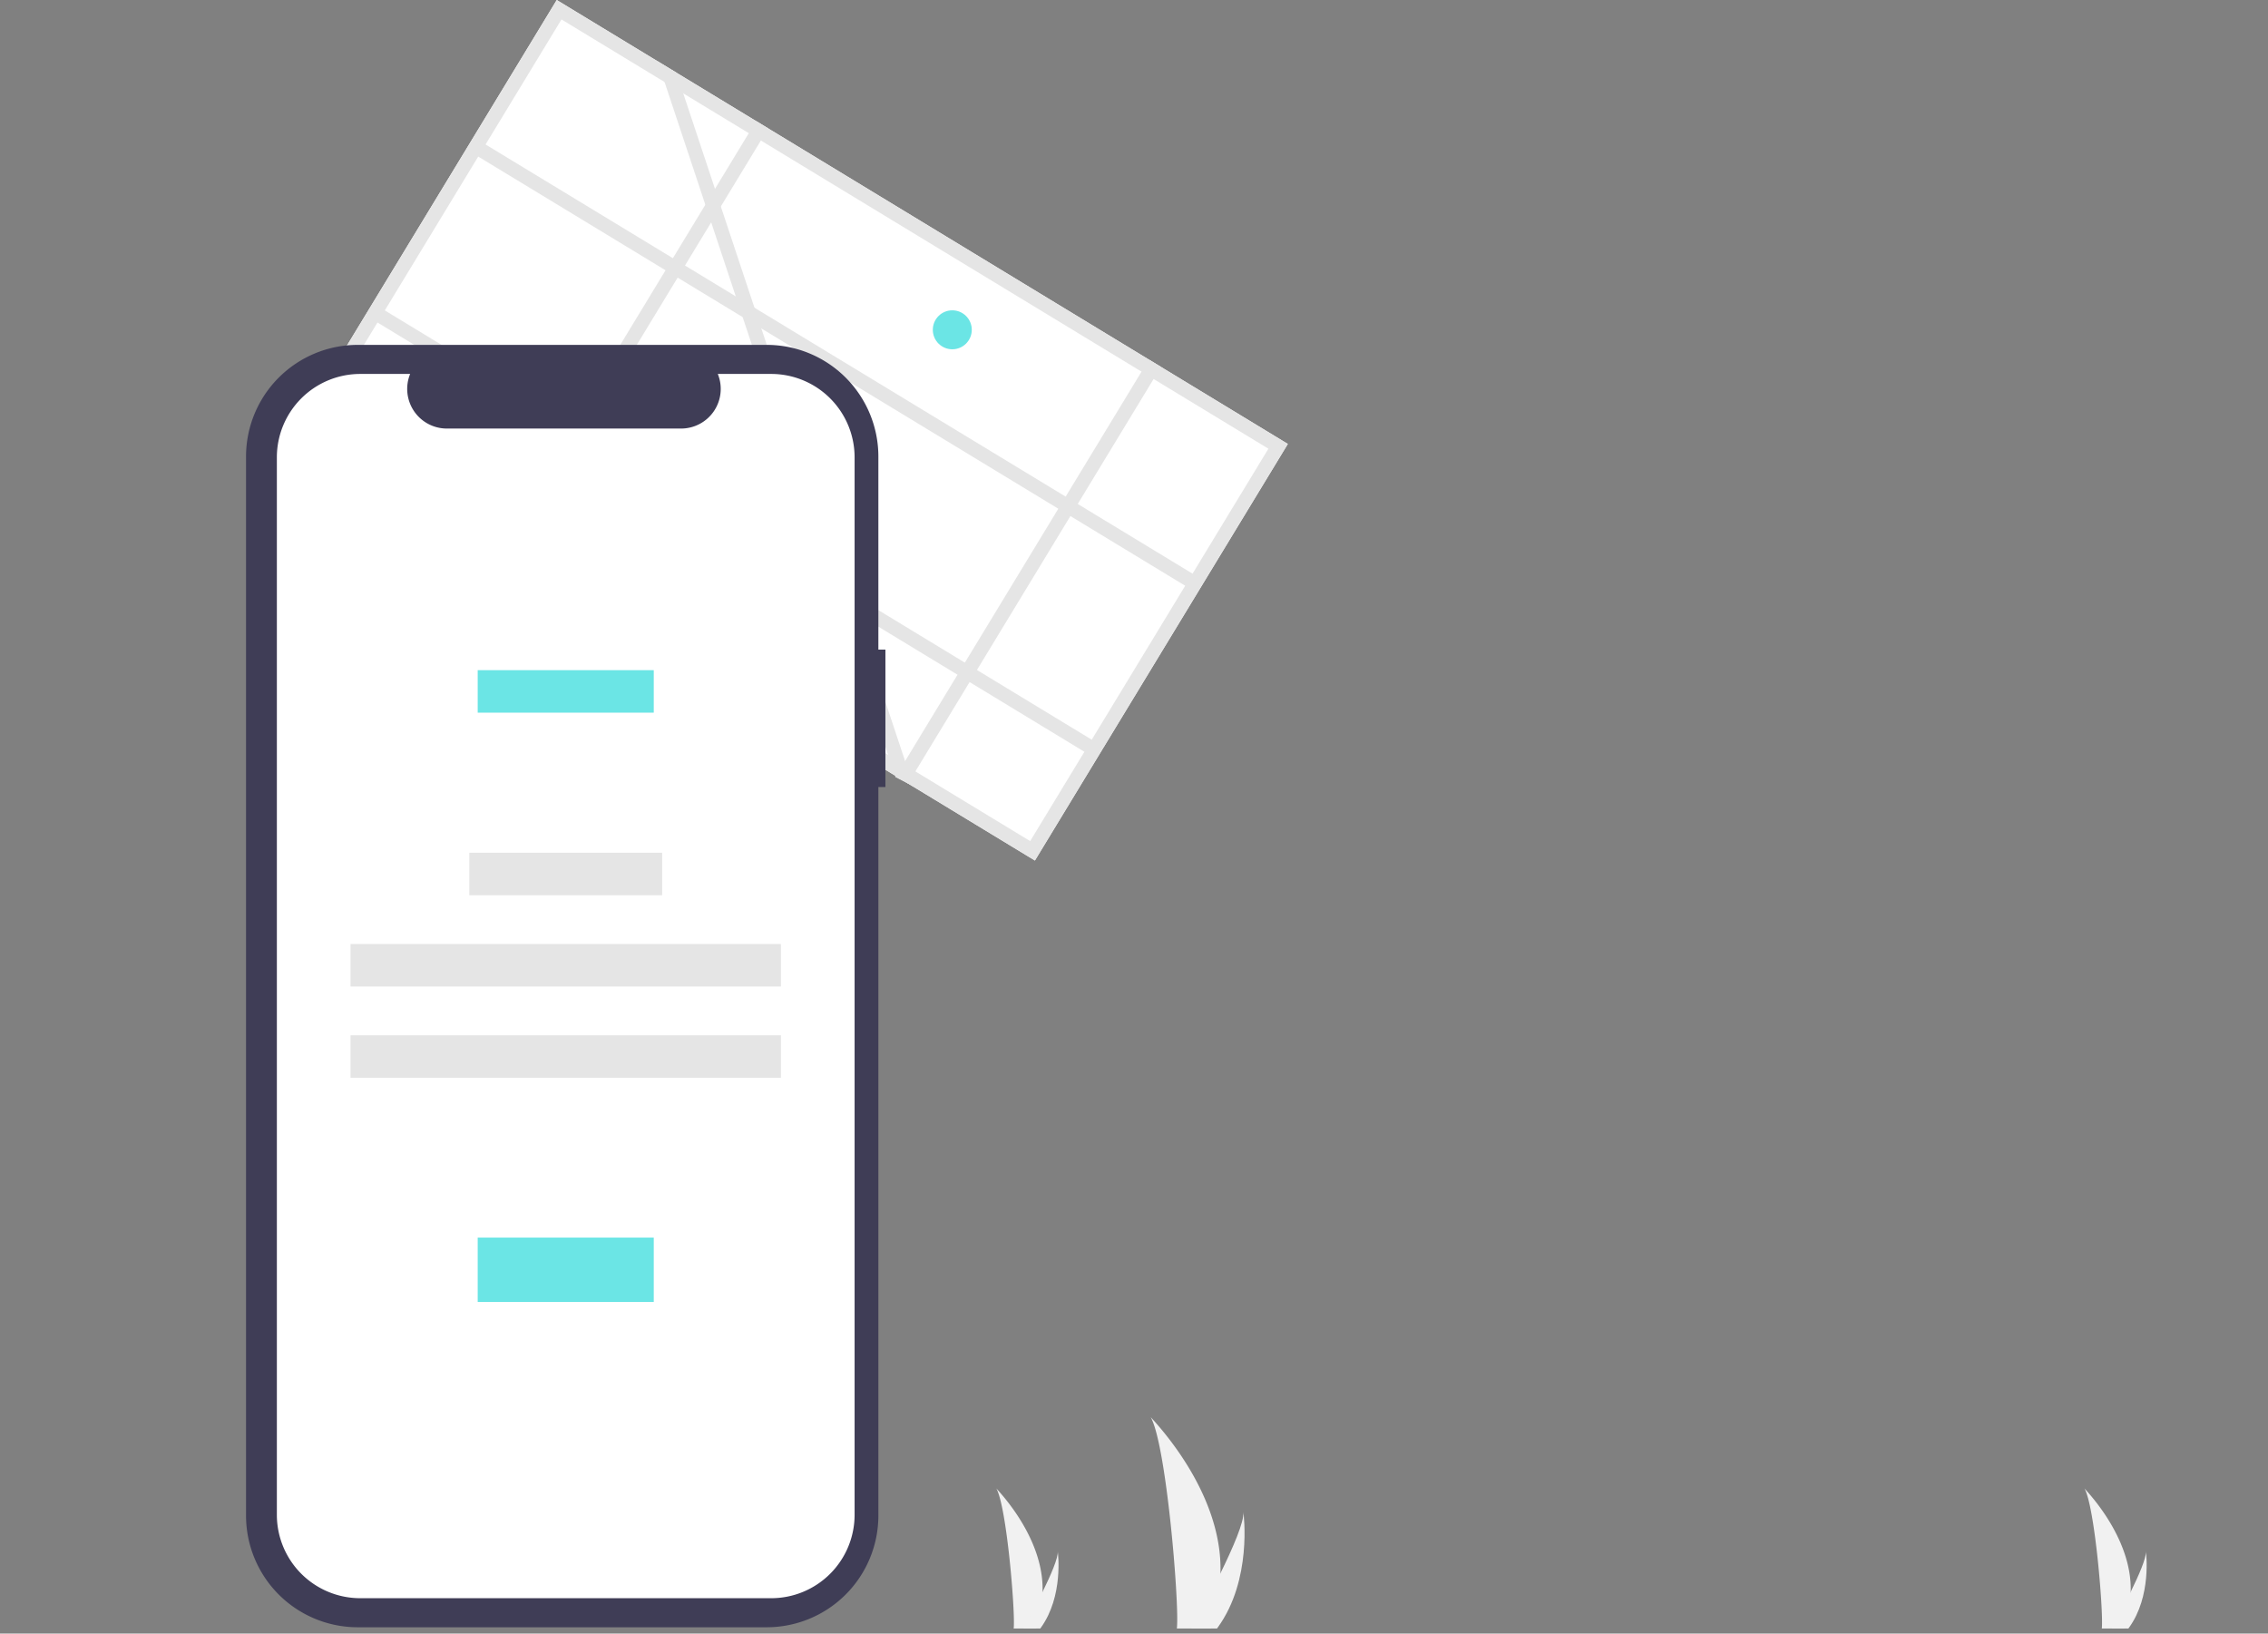 <?xml version="1.0" encoding="UTF-8" standalone="no"?>
<svg
   id="ba0f8606-0ac8-4f5e-b50c-0b5104edb39e"
   data-name="Layer 1"
   width="890"
   height="641"
   viewBox="0 0 890 641"
   version="1.1"
   xmlns="http://www.w3.org/2000/svg"
   xmlns:svg="http://www.w3.org/2000/svg">
  <rect x="0" y="0" width="890" height="641" fill="#808080" stroke="none"/>
  <defs
     id="defs141" />
  <path
     id="e17a72e2-051a-4020-aba1-9f6eb9c0d39e"
     data-name="Path 133"
     d="M633.922,746.83a76.673,76.673,0,0,1-3.582,21.195c-.048.159-.102.316-.154.475H616.819c.014-.143.029-.302.043-.475.891-10.246-4.2-71.861-10.344-82.525C607.056,686.365,634.959,714.275,633.922,746.83Z"
     transform="translate(-155 -129.5)"
     fill="#f1f1f1" />
  <path
     id="eeb1bfad-c599-4325-99ca-33d947eaa4a4"
     data-name="Path 134"
     d="M632.919,768.025c-.112.159-.228.319-.347.475H622.544c.076-.136.164-.295.266-.475,1.656-2.99,6.56-11.928,11.111-21.195,4.889-9.958,9.378-20.294,9-24.035C643.039,723.638,646.423,749.359,632.919,768.025Z"
     transform="translate(-155 -129.5)"
     fill="#f1f1f1" />
  <path
     id="ae98919c-3cd0-4dbe-b2ac-5e07dd542ed3"
     data-name="Path 133"
     d="M991.113,754.14A50.807,50.807,0,0,1,988.74,768.185c-.032.106-.068.209-.102.315h-8.857c.009-.095.019-.2.028-.315.591-6.789-2.783-47.619-6.854-54.685C973.311,714.073,991.8,732.568,991.113,754.14Z"
     transform="translate(-155 -129.5)"
     fill="#f1f1f1" />
  <path
     id="a16e0e44-34bc-470c-a8b9-bb95dad5f0bc"
     data-name="Path 134"
     d="M990.449,768.185c-.074.106-.151.211-.23.315h-6.645c.05-.09.109-.195.176-.315,1.098-1.981,4.347-7.904,7.363-14.045,3.24-6.599,6.215-13.448,5.964-15.927C997.154,738.772,999.397,755.816,990.449,768.185Z"
     transform="translate(-155 -129.5)"
     fill="#f1f1f1" />
  <path
     id="a04afbcd-fd0f-46da-9369-89d0f07bdf03"
     data-name="Path 133"
     d="M564.113,754.14A50.807,50.807,0,0,1,561.74,768.185c-.032.106-.068.209-.102.315h-8.857c.009-.095.019-.2.028-.315.591-6.789-2.783-47.619-6.854-54.685C546.311,714.073,564.8,732.568,564.113,754.14Z"
     transform="translate(-155 -129.5)"
     fill="#f1f1f1" />
  <path
     id="a6089e43-5613-4c9c-8352-b83c87f66fb2"
     data-name="Path 134"
     d="M563.449,768.185c-.074.106-.151.211-.23.315h-6.645c.05-.09.109-.195.176-.315,1.098-1.981,4.347-7.904,7.363-14.045,3.24-6.599,6.215-13.448,5.964-15.927C570.154,738.772,572.397,755.816,563.449,768.185Z"
     transform="translate(-155 -129.5)"
     fill="#f1f1f1" />
  <path
     d="M373.473,129.5l-99.251,163.458L561.116,467.158l99.251-163.458Z"
     transform="translate(-155 -129.5)"
     fill="#fff"
     id="path82" />
  <path
     d="M373.473,129.5l-99.251,163.458L561.116,467.158l99.251-163.458ZM559.253,459.536,281.844,291.095l93.492-153.974L652.745,305.563Z"
     transform="translate(-155 -129.5)"
     fill="#e5e5e5"
     id="path84" />
  <rect
     x="479.582"
     y="108.051"
     width="5.548"
     height="329.166"
     transform="matrix(0.519, -0.855, 0.855, 0.519, -156.031, 413.936)"
     fill="#e5e5e5"
     id="rect86" />
  <rect
     x="440.102"
     y="173.07"
     width="5.548"
     height="329.166"
     transform="translate(-230.596 411.464) rotate(-58.734)"
     fill="#e5e5e5"
     id="rect88" />
  <rect
     x="308.847"
     y="257.404"
     width="191.231"
     height="5.548"
     transform="translate(-182.849 341.365) rotate(-58.734)"
     fill="#e5e5e5"
     id="rect90" />
  <polygon
     points="455.575 143.967 356.325 307.425 351.386 304.87 450.833 141.087 455.575 143.967"
     fill="#e5e5e5"
     id="polygon92" />
  <polygon
     points="358.537 308.768 356.325 307.425 351.386 304.87 351.203 304.315 348.503 296.185 328.53 236.083 325.83 227.953 291.49 124.599 288.789 116.469 279.082 87.242 276.787 80.332 260.786 32.182 258.085 24.052 265.42 28.505 268.12 36.635 280.569 74.104 282.863 81.014 296.124 120.923 298.824 129.053 333.164 232.407 335.865 240.537 355.172 298.634 355.837 300.639 357.467 305.544 358.537 308.768"
     fill="#e5e5e5"
     id="polygon94" />
  <path
     d="M502.453,384.401h-2.765V308.66a43.836,43.836,0,0,0-43.836-43.836H295.386a43.836,43.836,0,0,0-43.836,43.836V724.177a43.836,43.836,0,0,0,43.836,43.836H455.851a43.836,43.836,0,0,0,43.836-43.836V438.314h2.765Z"
     transform="translate(-155 -129.5)"
     fill="#3f3d56"
     id="path96" />
  <path
     d="M457.62,276.229h-20.946a15.553,15.553,0,0,1-14.4,21.427H330.345a15.553,15.553,0,0,1-14.4-21.427H296.382A32.737,32.737,0,0,0,263.645,308.965v414.907a32.736,32.736,0,0,0,32.736,32.737H457.62a32.736,32.736,0,0,0,32.737-32.736h0v-414.907A32.736,32.736,0,0,0,457.62,276.229Z"
     transform="translate(-155 -129.5)"
     fill="#fff"
     id="path98" />
  <rect
     x="187.456"
     y="262.965"
     width="69.09"
     height="16.672"
     fill="#6be5e5"
     style="isolation:isolate"
     id="rect100" />
  <rect
     x="184.167"
     y="334.604"
     width="75.669"
     height="16.672"
     fill="#e5e5e5"
     id="rect102" />
  <rect
     x="137.558"
     y="370.418"
     width="168.885"
     height="16.672"
     fill="#e5e5e5"
     id="rect104" />
  <rect
     x="137.558"
     y="406.232"
     width="168.885"
     height="16.672"
     fill="#e5e5e5"
     id="rect106" />
  <rect
     x="187.456"
     y="485.61"
     width="69.09"
     height="25.262"
     fill="#6be5e5"
     id="rect108" />
  <circle
     cx="373.696"
     cy="129.409"
     r="7.645"
     fill="#6be5e5"
     id="circle110" />
</svg>
